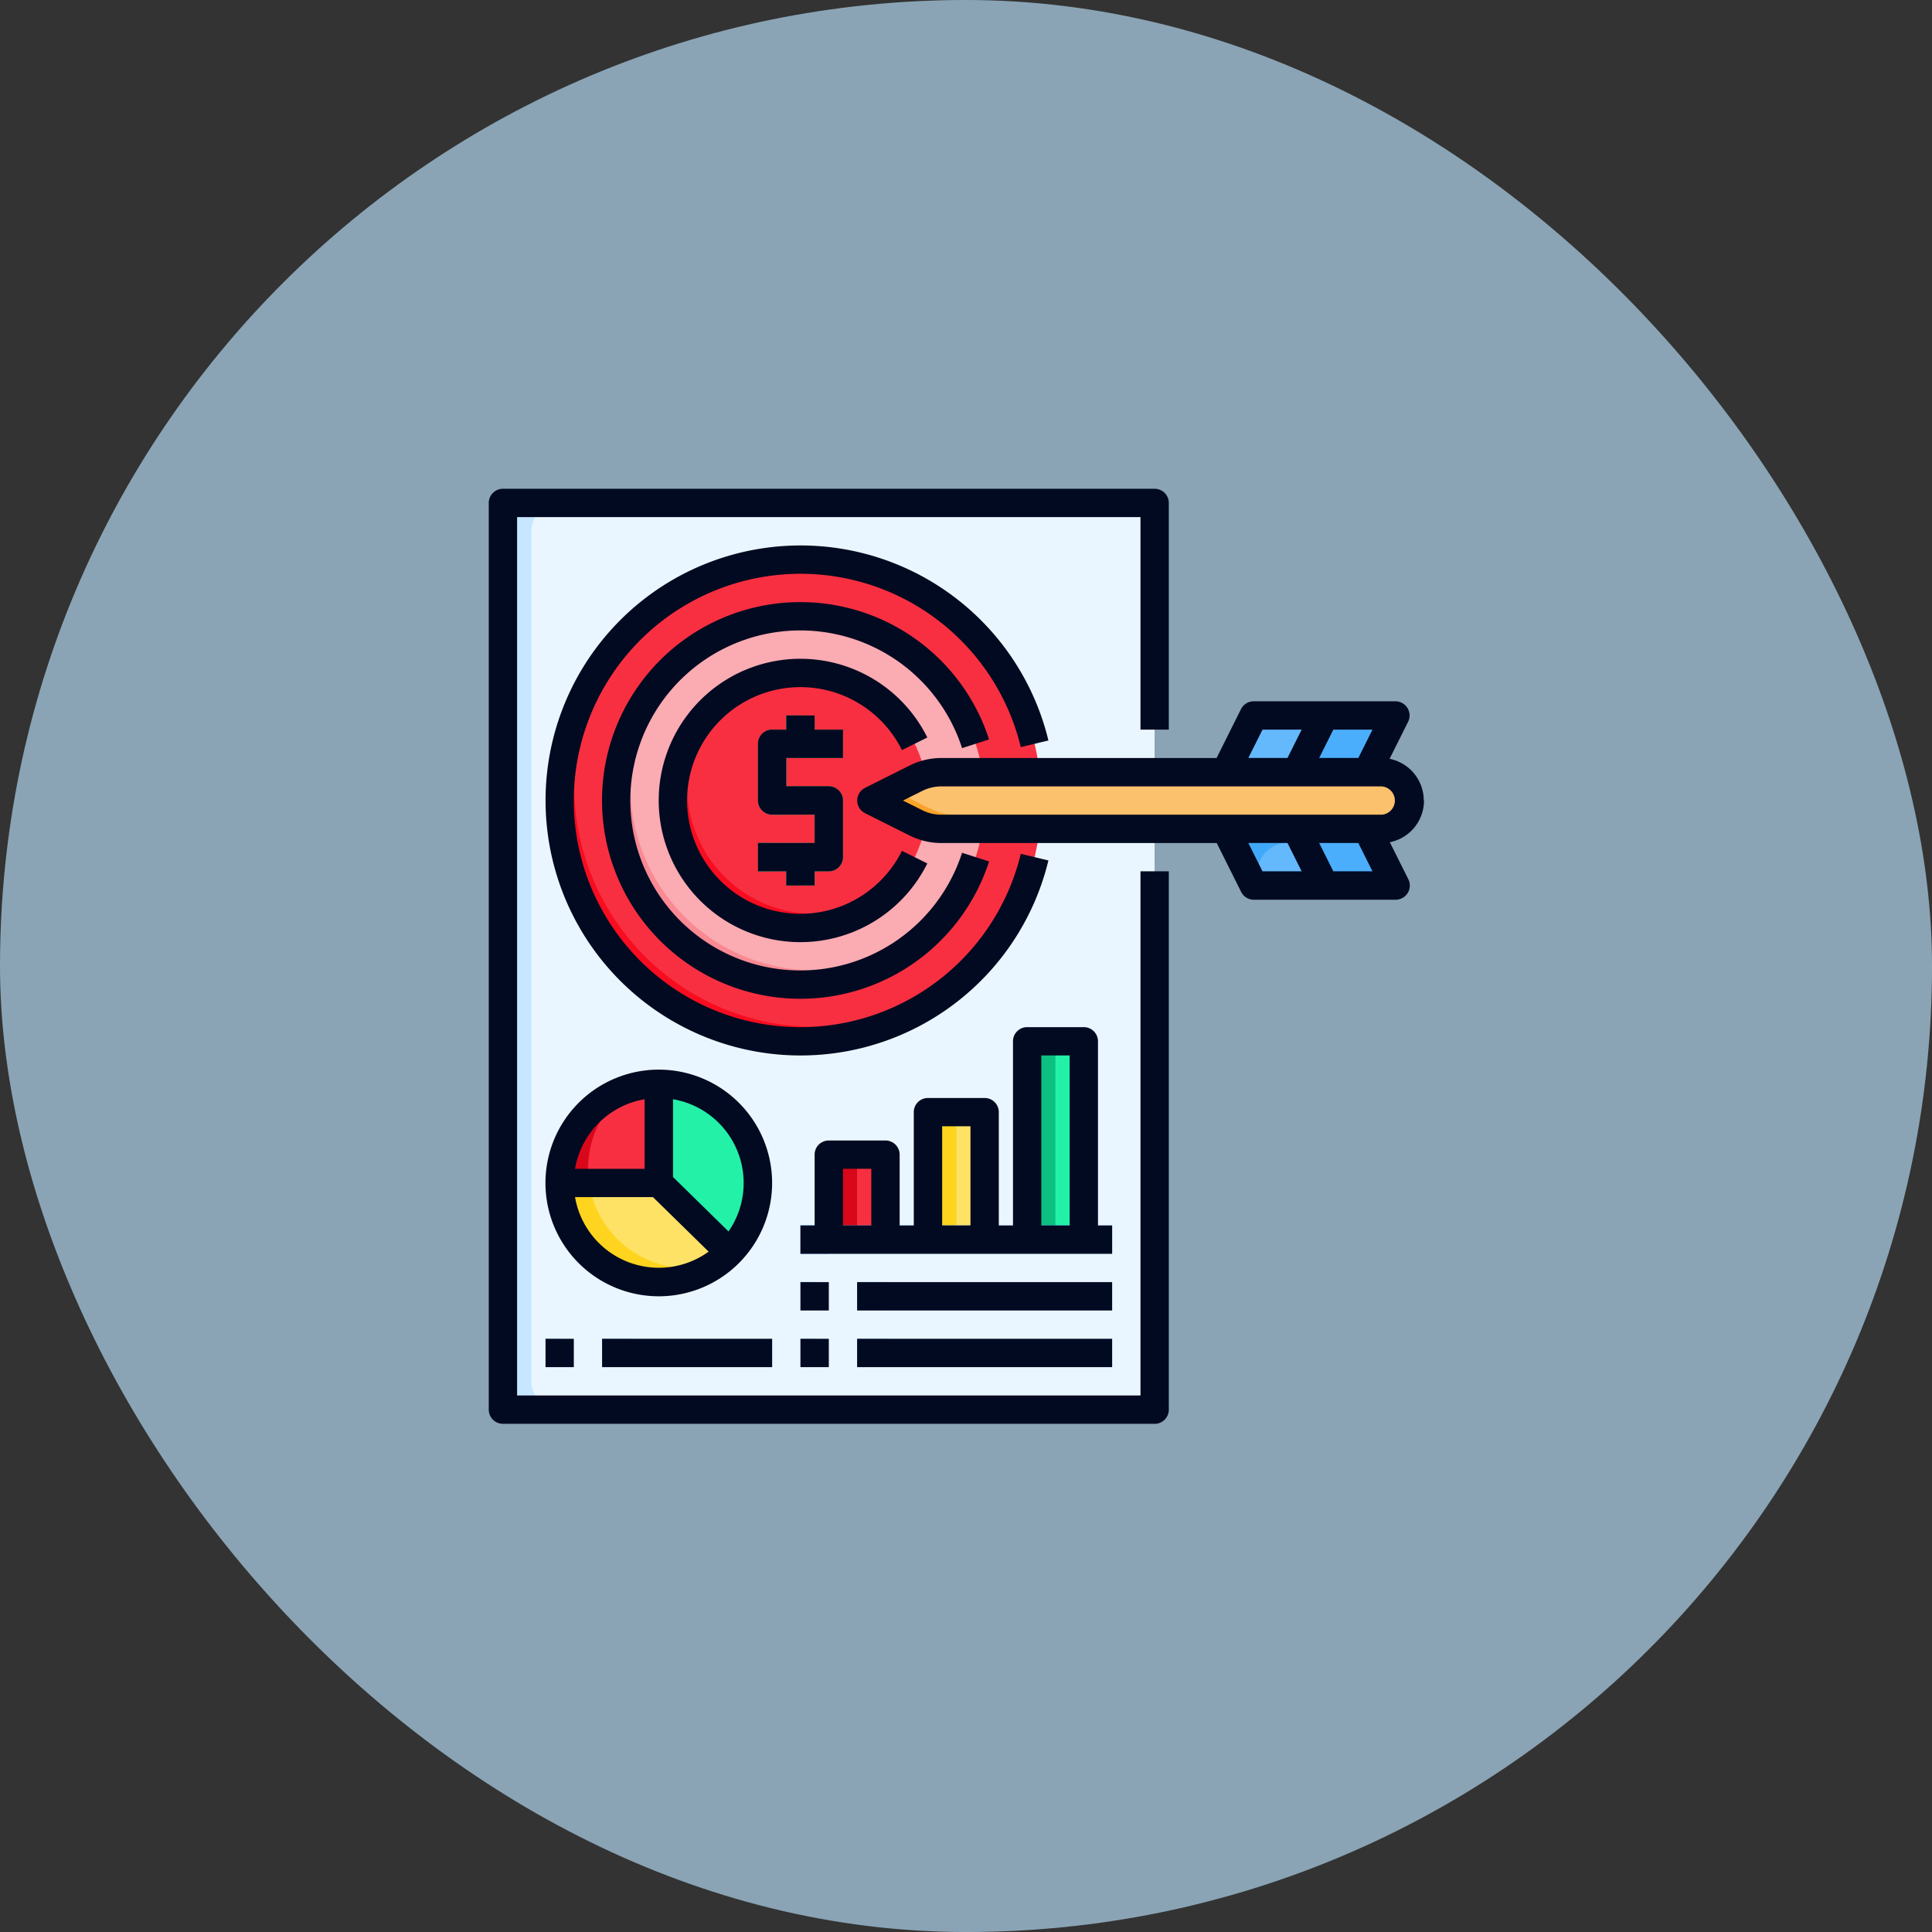 <svg xmlns="http://www.w3.org/2000/svg" width="90.913" height="90.914" viewBox="0 0 90.913 90.914"><rect x="0" y="0" width="90.913" height="90.914" fill="#333333" stroke="none"/><g transform="translate(-10506 8991)"><g transform="translate(10506 -8991)"><rect width="90.914" height="90.914" rx="45.457" transform="translate(0 0)" fill="#98b7ca" opacity="0.859"/><rect width="90.914" height="90.914" rx="45.457" transform="translate(0 0)" fill="none"/></g><g transform="translate(10518 -8979)"><path d="M49.156,35.828V59.82a1.333,1.333,0,0,1-1.333,1.333H19.832A1.333,1.333,0,0,1,18.5,59.82V19.833A1.333,1.333,0,0,1,19.832,18.5H47.823a1.333,1.333,0,0,1,1.333,1.333V35.828" transform="translate(-6.826 -6.827)" fill="#eaf6ff"/><path d="M21.166,61.153H19.833A1.337,1.337,0,0,1,18.5,59.82V19.833A1.337,1.337,0,0,1,19.833,18.5h1.333a1.337,1.337,0,0,0-1.333,1.333V59.82a1.337,1.337,0,0,0,1.333,1.333Z" transform="translate(-6.827 -6.827)" fill="#c6e7ff"/><circle cx="11.33" cy="11.33" r="11.33" transform="translate(14.339 14.339)" fill="#f82f40"/><path d="M95.2,86.538a8.614,8.614,0,0,1-2.886,6.451l0,0a.007.007,0,0,0,0,0A8.661,8.661,0,1,1,95.2,86.538Z" transform="translate(-60.87 -60.87)" fill="#fbabb2"/><path d="M119.548,113.557a6,6,0,1,1-3.93-5.631,6,6,0,0,1,3.93,5.631Z" transform="translate(-87.881 -87.889)" fill="#f82f40"/><path d="M156.092,131.828v-1.333H154.76v-.666h-1.333v.666h-.666a.666.666,0,0,0-.666.666v2.666a.666.666,0,0,0,.667.666h2v1.333h-2.666v1.333h1.333v.666h1.333v-.666h.666a.666.666,0,0,0,.666-.666v-2.666a.666.666,0,0,0-.666-.666h-2v-1.333Z" transform="translate(-128.424 -108.158)" fill="#1ec480"/><path d="M152.094,196.625h.666v1.333h-.666Z" transform="translate(-128.424 -168.957)" fill="#19a56c"/><path d="M152.761,137.25h.666a.668.668,0,0,0-.666.666v2.666a.668.668,0,0,0,.666.666h-.666a.668.668,0,0,1-.666-.666v-2.666A.668.668,0,0,1,152.761,137.25Z" transform="translate(-128.425 -114.913)" fill="#19a56c"/><path d="M166.938,129.828h.666v.666h-.666Z" transform="translate(-141.935 -108.158)" fill="#19a56c"/><path d="M166.938,211.469h.666v.666h-.666Z" transform="translate(-141.935 -182.468)" fill="#19a56c"/><path d="M181.781,181.781h.666v1.333h-.666Z" transform="translate(-155.446 -155.446)" fill="#19a56c"/><path d="M67.5,101.413c-.1.12-.2.233-.313.347a11.324,11.324,0,0,1-16-16c.113-.113.227-.213.347-.313A11.331,11.331,0,0,0,67.5,101.413Z" transform="translate(-33.845 -67.76)" fill="#f70c20"/><path d="M92.623,118.681c-.1.127-.2.247-.307.367l0,0a.007.007,0,0,0,0,0A8.661,8.661,0,0,1,80.08,106.825l0,0a.007.007,0,0,0,0,0c1.328-1.181-1.546,1.053-1.546,5.112a8.668,8.668,0,0,0,14.082,6.751Z" transform="translate(-60.869 -86.927)" fill="#f98993"/><path d="M117.735,136.121c-.1.133-.2.267-.307.387a6,6,0,0,1-8.451-8.451c.12-.107.253-.207.387-.307a5.992,5.992,0,0,0,8.371,8.371Z" transform="translate(-87.881 -106.267)" fill="#f70c20"/><path d="M434.125,132.494h3.332l1.333-2.666h-3.332Z" transform="translate(-385.13 -108.158)" fill="#4baefc"/><path d="M397.016,132.494h3.332l1.333-2.666h-3.332Z" transform="translate(-351.353 -108.158)" fill="#64b9fc"/><path d="M437.79,152.094l-.333.666h-3.332l.333-.666Z" transform="translate(-385.13 -128.425)" fill="#289efb"/><path d="M400.681,152.094l-.333.666h-3.332l.333-.666Z" transform="translate(-351.353 -128.425)" fill="#41a9fb"/><path d="M434.125,189.2h3.332l1.333,2.666h-3.332Z" transform="translate(-385.13 -162.201)" fill="#4baefc"/><path d="M397.016,189.2h3.332l1.333,2.666h-3.332Z" transform="translate(-351.353 -162.201)" fill="#64b9fc"/><path d="M437.79,189.869h-3.332l-.333-.666h3.332Z" transform="translate(-385.13 -162.201)" fill="#289efb"/><path d="M399.917,189.87a1.382,1.382,0,0,0-1.236,2h-.333l-1.333-2.666h3.332l.333.666Z" transform="translate(-351.353 -162.201)" fill="#41a9fb"/><path d="M211.469,160.848c2.2,1.1,2.492,1.333,3.3,1.333h20.7a1.333,1.333,0,1,0,0-2.666h-20.7a2.666,2.666,0,0,0-1.192.281Z" transform="translate(-182.468 -135.179)" fill="#fcc16d"/><path d="M236.674,169.839a1.334,1.334,0,0,1-1.213.786h-20.7a2.611,2.611,0,0,1-1.186-.28l-2.106-1.053,1-.5c1.928.964,2.171,1.166,2.959,1.166C236.672,169.959,236.286,170.026,236.674,169.839Z" transform="translate(-182.468 -143.624)" fill="#faa327"/><path d="M52.853,322.8v4.665H48.188a4.662,4.662,0,0,1,4.665-4.665Z" transform="translate(-33.849 -283.799)" fill="#f82f40"/><path d="M56.185,378.016a4.671,4.671,0,0,1-8-3.266h4.665Z" transform="translate(-33.848 -331.087)" fill="#fee265"/><path d="M103.473,330.728l-3.332-3.266V322.8A4.669,4.669,0,0,1,103.473,330.728Z" transform="translate(-81.136 -283.799)" fill="#23f1a8"/><path d="M49.574,329.558H48.188a4.666,4.666,0,0,1,3.292-4.458A4.618,4.618,0,0,0,49.574,329.558Z" transform="translate(-33.848 -285.895)" fill="#d80719"/><path d="M55.572,378.542a4.671,4.671,0,0,1-7.384-3.792h1.386a4.662,4.662,0,0,0,6,3.792Z" transform="translate(-33.848 -331.087)" fill="#fed41e"/><path d="M103.473,330.728l-3.332-3.266V322.8A4.669,4.669,0,0,1,103.473,330.728Z" transform="translate(-81.136 -283.799)" fill="#23f1a8"/><path d="M174.359,426.7h1.333v1.333h-1.333Z" transform="translate(-148.69 -378.375)" fill="#b3d5f2"/><path d="M204.047,426.7h12v1.333h-12Z" transform="translate(-175.712 -378.375)" fill="#b3d5f2"/><path d="M174.359,456.391h1.333v1.333h-1.333Z" transform="translate(-148.69 -405.397)" fill="#b3d5f2"/><path d="M204.047,456.391h12v1.333h-12Z" transform="translate(-175.712 -405.397)" fill="#b3d5f2"/><path d="M204.047,426.7h1.333v1.333h-1.333Z" transform="translate(-175.712 -378.375)" fill="#95c4ed"/><path d="M204.047,456.391h1.333v1.333h-1.333Z" transform="translate(-175.712 -405.397)" fill="#95c4ed"/><path d="M70.453,456.391h8v1.333h-8Z" transform="translate(-54.114 -405.397)" fill="#b3d5f2"/><path d="M40.766,456.391H42.1v1.333H40.766Z" transform="translate(-27.093 -405.397)" fill="#b3d5f2"/><path d="M174.359,426.7h.666v1.333h-.666Z" transform="translate(-148.69 -378.375)" fill="#95c4ed"/><path d="M174.359,456.391h.666v1.333h-.666Z" transform="translate(-148.69 -405.397)" fill="#95c4ed"/><path d="M70.453,456.391h1.333v1.333H70.453Z" transform="translate(-54.114 -405.397)" fill="#95c4ed"/><path d="M40.766,456.391h.666v1.333h-.666Z" transform="translate(-27.093 -405.397)" fill="#95c4ed"/><path d="M189.2,359.906h2.666v4H189.2Z" transform="translate(-162.201 -317.576)" fill="#f82f40"/><path d="M241.156,337.641h2.666v6h-2.666Z" transform="translate(-209.489 -297.31)" fill="#fee265"/><path d="M293.109,300.531h2.666v9.33h-2.666Z" transform="translate(-256.777 -263.533)" fill="#23f1a8"/><path d="M189.2,359.906h1.333v4H189.2Z" transform="translate(-162.201 -317.576)" fill="#d80719"/><path d="M241.156,337.641h1.333v6h-1.333Z" transform="translate(-209.489 -297.31)" fill="#fed41e"/><path d="M293.109,300.531h1.333v9.33h-1.333Z" transform="translate(-256.777 -263.533)" fill="#0cc081"/><path d="M174.359,397.016h14.662v1.333H174.359Z" transform="translate(-148.69 -351.354)" fill="#64b9fc"/><path d="M174.359,397.016h1.333v1.333h-1.333Z" transform="translate(-148.69 -351.354)" fill="#41a9fb"/><g transform="translate(11 11)"><path d="M156.061,131.788v-1.333h-1.333v-.667h-1.333v.667h-.667a.666.666,0,0,0-.667.667v2.667a.666.666,0,0,0,.667.667h2v1.333h-2.667v1.333h1.333v.667h1.333v-.667h.667a.667.667,0,0,0,.667-.667v-2.667a.667.667,0,0,0-.667-.667h-2v-1.333Z" transform="translate(-139.394 -119.122)" fill="#020a21"/><path d="M41.667,53.666H12.333V12.333H41.667v10H43V11.666A.666.666,0,0,0,42.333,11H11.667a.666.666,0,0,0-.667.667V54.333a.666.666,0,0,0,.667.667H42.333A.666.666,0,0,0,43,54.333V29H41.667Z" transform="translate(-11 -11)" fill="#020a21"/><path d="M64.365,49.874a12,12,0,1,0,0,5.646l-1.3-.312a10.667,10.667,0,1,1,0-5.021Z" transform="translate(-38.03 -38.03)" fill="#020a21"/><path d="M88.545,76.848a9.333,9.333,0,1,0,0,5.742l-1.27-.409a8,8,0,1,1,0-4.924Z" transform="translate(-65.003 -65.053)" fill="#020a21"/><path d="M111.514,104.381l1.194-.593a6.667,6.667,0,1,0,0,5.926l-1.194-.593a5.333,5.333,0,1,1,0-4.74Z" transform="translate(-92.072 -92.084)" fill="#020a21"/><path d="M230.7,127.03a2,2,0,0,0-1.608-1.96l.871-1.741a.667.667,0,0,0-.6-.965H222.7a.667.667,0,0,0-.6.368l-1.149,2.3H208a3.351,3.351,0,0,0-1.491.352l-2.1,1.052a.667.667,0,0,0,0,1.193l2.1,1.052a3.351,3.351,0,0,0,1.491.352h12.958l1.149,2.3a.667.667,0,0,0,.6.368h6.667a.667.667,0,0,0,.6-.965l-.871-1.741a2,2,0,0,0,1.608-1.96Zm-4.255-3.333h1.842l-.667,1.333h-1.842Zm-3.333,0h1.842l-.667,1.333h-1.842Zm0,6.667-.667-1.333h1.842l.667,1.333Zm3.333,0-.667-1.333h1.842l.667,1.333ZM228.7,127.7H208a2.008,2.008,0,0,1-.895-.211l-.911-.455.911-.455a2.008,2.008,0,0,1,.895-.211h20.7a.667.667,0,0,1,0,1.333Z" transform="translate(-186.703 -112.363)" fill="#020a21"/><path d="M46.03,315.394a5.333,5.333,0,1,0,5.333,5.333A5.333,5.333,0,0,0,46.03,315.394Zm-.667,1.394v3.273H42.09A4,4,0,0,1,45.364,316.788Zm-3.273,4.606h3.667l2.619,2.565A4,4,0,0,1,42.09,321.394Zm7.221,1.614L46.7,320.447v-3.66A4,4,0,0,1,49.312,323.008Z" transform="translate(-38.03 -288.061)" fill="#020a21"/><path d="M174.333,426.758h1.333v1.333h-1.333Z" transform="translate(-159.666 -389.425)" fill="#020a21"/><path d="M204.03,426.758h12v1.333h-12Z" transform="translate(-186.697 -389.425)" fill="#020a21"/><path d="M174.333,456.455h1.333v1.333h-1.333Z" transform="translate(-159.666 -416.455)" fill="#020a21"/><path d="M204.03,456.455h12v1.333h-12Z" transform="translate(-186.697 -416.455)" fill="#020a21"/><path d="M70.394,456.455h8v1.333h-8Z" transform="translate(-65.061 -416.455)" fill="#020a21"/><path d="M40.7,456.455H42.03v1.333H40.7Z" transform="translate(-38.03 -416.455)" fill="#020a21"/><path d="M187.666,293.121H185a.666.666,0,0,0-.667.667v8.667h-.667v-5.333a.666.666,0,0,0-.667-.667h-2.667a.666.666,0,0,0-.667.667v5.333H179v-3.333a.667.667,0,0,0-.667-.667h-2.667a.666.666,0,0,0-.667.667v3.333h-.667v1.333H189v-1.333h-.667v-8.667a.667.667,0,0,0-.667-.667Zm-10,9.333h-1.333v-2.667h1.333Zm4.667,0H181v-4.667h1.333Zm4.667,0h-1.333v-8H187Z" transform="translate(-159.666 -267.788)" fill="#020a21"/></g></g></g></svg>